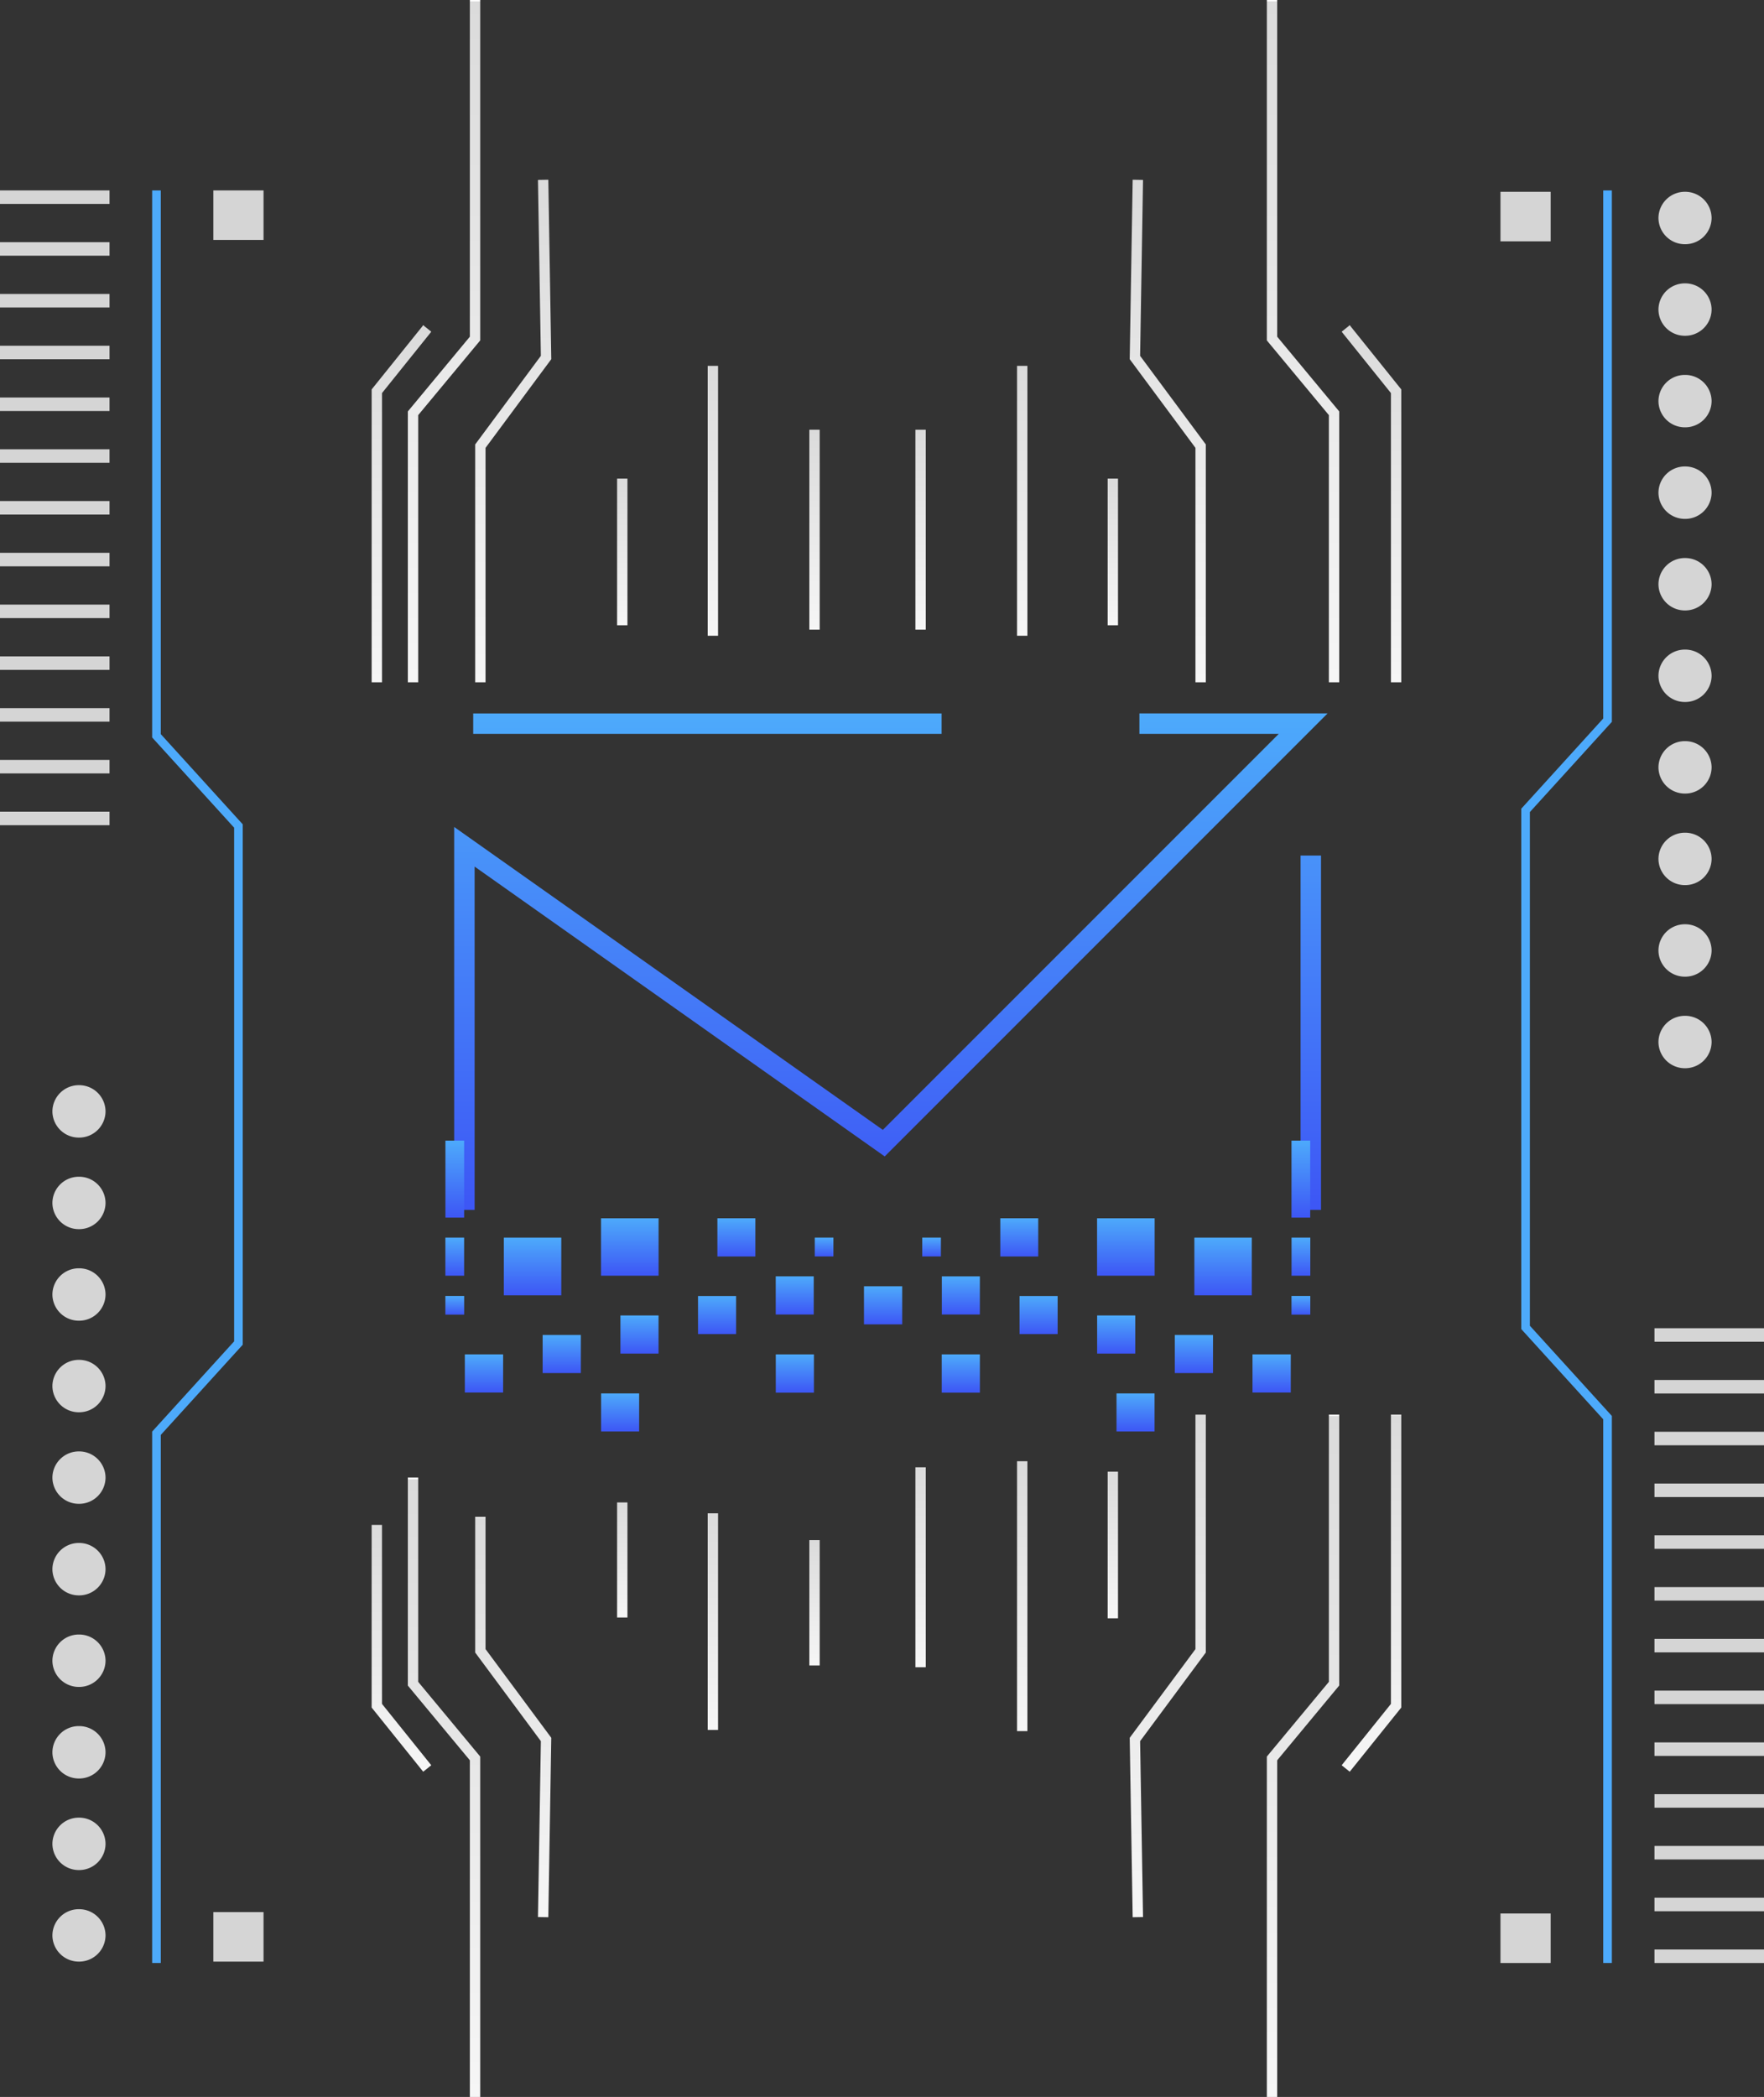 <svg xmlns="http://www.w3.org/2000/svg" xmlns:xlink="http://www.w3.org/1999/xlink" width="204.56" height="243.096" viewBox="0 0 204.56 243.096">
  <rect x="0" y="0" width="204.56" height="243.096" fill="#333333" stroke="none"/>
  <defs>
    <linearGradient id="linear-gradient" x1="0.5" x2="0.5" y2="1" gradientUnits="objectBoundingBox">
      <stop offset="0" stop-color="#f6f6f6"/>
      <stop offset="0.999" stop-color="#dbdbdb"/>
      <stop offset="1" stop-color="#fff"/>
    </linearGradient>
    <linearGradient id="linear-gradient-25" x1="0.5" x2="0.5" y2="1" gradientUnits="objectBoundingBox">
      <stop offset="0" stop-color="#4daafb"/>
      <stop offset="1" stop-color="#3d56f5"/>
    </linearGradient>
  </defs>
  <g id="Group_505" data-name="Group 505" transform="translate(-976.22 -1299.811)">
    <g id="Group_502" data-name="Group 502" transform="translate(752.502 1595.564) rotate(-90)" style="isolation: isolate">
      <path id="Line_7" data-name="Line 7" d="M1.2,23.175H0V0H1.2Z" transform="translate(222.759 331.074) rotate(-90)" fill="url(#linear-gradient)"/>
      <path id="Line_8" data-name="Line 8" d="M1.2,31.289H0V0H1.2Z" transform="translate(222.051 342.859) rotate(-90)" fill="url(#linear-gradient)"/>
      <path id="Path_1695" data-name="Path 1695" d="M8.392,79.1h-1.2V40.066L0,31.4V0H1.2V30.972l7.192,8.661Z" transform="translate(216.656 379.019) rotate(-90)" fill="url(#linear-gradient)"/>
      <path id="Path_1696" data-name="Path 1696" d="M8.48,58.257l-1.2-.02.337-20.392L0,27.574V0H1.2V27.178l7.623,10.28Z" transform="translate(216.656 363.547) rotate(-90)" fill="url(#linear-gradient)"/>
      <path id="Line_9" data-name="Line 9" d="M1.2,17H0V0H1.2Z" transform="translate(223.268 353.366) rotate(-90)" fill="url(#linear-gradient)"/>
      <path id="Path_1697" data-name="Path 1697" d="M5.978,41.392,0,33.952V0H1.2V33.529L6.914,40.64Z" transform="translate(216.657 386.215) rotate(-90)" fill="url(#linear-gradient)"/>
      <path id="Line_7-2" data-name="Line 7" d="M1.2,23.175H0V0H1.2Z" transform="translate(222.759 318.771) rotate(-90)" fill="url(#linear-gradient)"/>
      <path id="Line_8-2" data-name="Line 8" d="M1.2,31.289H0V0H1.2Z" transform="translate(222.051 306.986) rotate(-90)" fill="url(#linear-gradient)"/>
      <path id="Path_1695-2" data-name="Path 1695" d="M1.2,79.1H0V39.633l7.192-8.661V0h1.2V31.4L1.2,40.066Z" transform="translate(216.656 279.405) rotate(-90)" fill="url(#linear-gradient)"/>
      <path id="Path_1696-2" data-name="Path 1696" d="M.343,58.257,0,37.458l7.623-10.28V0h1.2V27.574L1.207,37.846l.337,20.392Z" transform="translate(216.656 287.646) rotate(-90)" fill="url(#linear-gradient)"/>
      <path id="Line_9-2" data-name="Line 9" d="M1.2,17H0V0H1.2Z" transform="translate(223.268 296.479) rotate(-90)" fill="url(#linear-gradient)"/>
      <path id="Path_1697-2" data-name="Path 1697" d="M.935,41.392,0,40.64l5.714-7.111V0h1.2V33.952Z" transform="translate(216.657 273.731) rotate(-90)" fill="url(#linear-gradient)"/>
      <path id="Line_7-3" data-name="Line 7" d="M1.2,23.175H0V0H1.2Z" transform="translate(102.475 331.074) rotate(-90)" fill="url(#linear-gradient)"/>
      <path id="Line_8-3" data-name="Line 8" d="M1.2,31.289H0V0H1.2Z" transform="translate(95.069 342.859) rotate(-90)" fill="url(#linear-gradient)"/>
      <path id="Path_1695-3" data-name="Path 1695" d="M1.2,79.1H0v-31.4L7.192,39.03V0h1.2V39.463L1.2,48.125Z" transform="translate(52.657 379.019) rotate(-90)" fill="url(#linear-gradient)"/>
      <path id="Path_1696-3" data-name="Path 1696" d="M1.2,58.257H0V30.683L7.617,20.411,7.28.02,8.48,0l.343,20.8L1.2,31.079Z" transform="translate(73.496 363.547) rotate(-90)" fill="url(#linear-gradient)"/>
      <path id="Line_9-3" data-name="Line 9" d="M1.2,17H0V0H1.2Z" transform="translate(108.144 353.366) rotate(-90)" fill="url(#linear-gradient)"/>
      <path id="Path_1697-3" data-name="Path 1697" d="M1.2,41.392H0V7.44L5.978,0l.935.752L1.2,7.863Z" transform="translate(90.361 386.215) rotate(-90)" fill="url(#linear-gradient)"/>
      <path id="Path_1700" data-name="Path 1700" d="M1.2,14.533H0V0H1.2Z" transform="translate(102.682 318.771) rotate(-90)" fill="url(#linear-gradient)"/>
      <path id="Path_1699" data-name="Path 1699" d="M1.2,25.1H0V0H1.2Z" transform="translate(95.206 306.986) rotate(-90)" fill="url(#linear-gradient)"/>
      <path id="Path_1695-4" data-name="Path 1695" d="M8.392,71.805h-1.2V48.125L0,39.463V0H1.2V39.03l7.192,8.661Z" transform="translate(52.657 279.405) rotate(-90)" fill="url(#linear-gradient)"/>
      <path id="Path_1696-4" data-name="Path 1696" d="M8.823,46.407h-1.2V31.079L0,20.8.343,0l1.2.02L1.207,20.411,8.823,30.683Z" transform="translate(73.496 287.646) rotate(-90)" fill="url(#linear-gradient)"/>
      <path id="Path_1698" data-name="Path 1698" d="M1.2,13.336H0V0H1.2Z" transform="translate(108.239 296.479) rotate(-90)" fill="url(#linear-gradient)"/>
      <path id="Path_1697-4" data-name="Path 1697" d="M6.914,28.613h-1.2V7.863L0,.752.935,0,6.914,7.44Z" transform="translate(90.361 273.73) rotate(-90)" fill="url(#linear-gradient)"/>
    </g>
    <g id="Group_503" data-name="Group 503" transform="translate(976.22 1301.471)" style="isolation: isolate">
      <g id="Group_408" data-name="Group 408" transform="translate(24.739 20.414)">
        <rect id="Rectangle_293" data-name="Rectangle 293" width="5.822" height="5.741" fill="#d5d5d5"/>
      </g>
      <g id="Group_410" data-name="Group 410" transform="translate(24.739 220.004)">
        <rect id="Rectangle_295" data-name="Rectangle 295" width="5.822" height="5.741" fill="#d5d5d5"/>
      </g>
      <g id="Group_436" data-name="Group 436" transform="translate(0 20.414)">
        <g id="Group_423" data-name="Group 423" transform="translate(0 72.023)">
          <rect id="Rectangle_296" data-name="Rectangle 296" width="1.566" height="12.702" transform="translate(0 1.566) rotate(-90)" fill="#d5d5d5"/>
        </g>
        <g id="Group_424" data-name="Group 424" transform="translate(0 66.021)">
          <rect id="Rectangle_297" data-name="Rectangle 297" width="1.566" height="12.702" transform="translate(0 1.566) rotate(-90)" fill="#d5d5d5"/>
        </g>
        <g id="Group_425" data-name="Group 425" transform="translate(0 60.019)">
          <rect id="Rectangle_298" data-name="Rectangle 298" width="1.566" height="12.702" transform="translate(0 1.566) rotate(-90)" fill="#d5d5d5"/>
        </g>
        <g id="Group_426" data-name="Group 426" transform="translate(0 54.017)">
          <rect id="Rectangle_299" data-name="Rectangle 299" width="1.566" height="12.702" transform="translate(0 1.566) rotate(-90)" fill="#d5d5d5"/>
        </g>
        <g id="Group_427" data-name="Group 427" transform="translate(0 48.015)">
          <rect id="Rectangle_300" data-name="Rectangle 300" width="1.566" height="12.702" transform="translate(0 1.566) rotate(-90)" fill="#d5d5d5"/>
        </g>
        <g id="Group_428" data-name="Group 428" transform="translate(0 42.013)">
          <rect id="Rectangle_301" data-name="Rectangle 301" width="1.566" height="12.702" transform="translate(0 1.566) rotate(-90)" fill="#d5d5d5"/>
        </g>
        <g id="Group_429" data-name="Group 429" transform="translate(0 36.011)">
          <rect id="Rectangle_302" data-name="Rectangle 302" width="1.566" height="12.702" transform="translate(0 1.566) rotate(-90)" fill="#d5d5d5"/>
        </g>
        <g id="Group_430" data-name="Group 430" transform="translate(0 30.01)">
          <rect id="Rectangle_303" data-name="Rectangle 303" width="1.566" height="12.702" transform="translate(0 1.566) rotate(-90)" fill="#d5d5d5"/>
        </g>
        <g id="Group_431" data-name="Group 431" transform="translate(0 24.008)">
          <rect id="Rectangle_304" data-name="Rectangle 304" width="1.566" height="12.702" transform="translate(0 1.566) rotate(-90)" fill="#d5d5d5"/>
        </g>
        <g id="Group_432" data-name="Group 432" transform="translate(0 18.006)">
          <rect id="Rectangle_305" data-name="Rectangle 305" width="1.566" height="12.702" transform="translate(0 1.566) rotate(-90)" fill="#d5d5d5"/>
        </g>
        <g id="Group_433" data-name="Group 433" transform="translate(0 12.004)">
          <rect id="Rectangle_306" data-name="Rectangle 306" width="1.566" height="12.702" transform="translate(0 1.566) rotate(-90)" fill="#d5d5d5"/>
        </g>
        <g id="Group_434" data-name="Group 434" transform="translate(0 6.002)">
          <rect id="Rectangle_307" data-name="Rectangle 307" width="1.566" height="12.702" transform="translate(0 1.566) rotate(-90)" fill="#d5d5d5"/>
        </g>
        <g id="Group_435" data-name="Group 435" transform="translate(0 0)">
          <rect id="Rectangle_308" data-name="Rectangle 308" width="1.566" height="12.702" transform="translate(0 1.566) rotate(-90)" fill="#d5d5d5"/>
        </g>
      </g>
      <g id="Group_447" data-name="Group 447" transform="translate(6.077 124.142)">
        <g id="Group_437" data-name="Group 437" transform="translate(0 95.526)">
          <path id="Path_1440" data-name="Path 1440" d="M0,3.038A3.06,3.06,0,0,1,3.081,0a3.06,3.06,0,0,1,3.08,3.038,3.06,3.06,0,0,1-3.08,3.038A3.06,3.06,0,0,1,0,3.038Z" fill="#d5d5d5"/>
        </g>
        <g id="Group_438" data-name="Group 438" transform="translate(0 84.912)">
          <path id="Path_1441" data-name="Path 1441" d="M0,3.038A3.06,3.06,0,0,1,3.081,0a3.06,3.06,0,0,1,3.08,3.038,3.059,3.059,0,0,1-3.08,3.038A3.06,3.06,0,0,1,0,3.038Z" fill="#d5d5d5"/>
        </g>
        <g id="Group_439" data-name="Group 439" transform="translate(0 74.299)">
          <path id="Path_1442" data-name="Path 1442" d="M0,3.037A3.059,3.059,0,0,1,3.081,0a3.059,3.059,0,0,1,3.08,3.037,3.059,3.059,0,0,1-3.08,3.038A3.06,3.06,0,0,1,0,3.037Z" fill="#d5d5d5"/>
        </g>
        <g id="Group_440" data-name="Group 440" transform="translate(0 63.684)">
          <path id="Path_1443" data-name="Path 1443" d="M0,3.038A3.06,3.06,0,0,1,3.081,0a3.059,3.059,0,0,1,3.08,3.038,3.06,3.06,0,0,1-3.08,3.038A3.06,3.06,0,0,1,0,3.038Z" fill="#d5d5d5"/>
        </g>
        <g id="Group_441" data-name="Group 441" transform="translate(0 53.07)">
          <path id="Path_1444" data-name="Path 1444" d="M0,3.038A3.06,3.06,0,0,1,3.081,0a3.06,3.06,0,0,1,3.08,3.038,3.06,3.06,0,0,1-3.08,3.038A3.06,3.06,0,0,1,0,3.038Z" fill="#d5d5d5"/>
        </g>
        <g id="Group_442" data-name="Group 442" transform="translate(0 42.456)">
          <path id="Path_1445" data-name="Path 1445" d="M0,3.038A3.06,3.06,0,0,1,3.081,0a3.06,3.06,0,0,1,3.08,3.038,3.059,3.059,0,0,1-3.08,3.038A3.06,3.06,0,0,1,0,3.038Z" fill="#d5d5d5"/>
        </g>
        <g id="Group_443" data-name="Group 443" transform="translate(0 31.842)">
          <path id="Path_1446" data-name="Path 1446" d="M0,3.038A3.06,3.06,0,0,1,3.081,0a3.06,3.06,0,0,1,3.08,3.038,3.059,3.059,0,0,1-3.08,3.038A3.06,3.06,0,0,1,0,3.038Z" fill="#d5d5d5"/>
        </g>
        <g id="Group_444" data-name="Group 444" transform="translate(0 21.228)">
          <path id="Path_1447" data-name="Path 1447" d="M0,3.038A3.06,3.06,0,0,1,3.081,0a3.059,3.059,0,0,1,3.08,3.038,3.059,3.059,0,0,1-3.08,3.037A3.059,3.059,0,0,1,0,3.038Z" transform="translate(0 0)" fill="#d5d5d5"/>
        </g>
        <g id="Group_445" data-name="Group 445" transform="translate(0 10.614)">
          <path id="Path_1448" data-name="Path 1448" d="M0,3.038A3.06,3.06,0,0,1,3.081,0a3.059,3.059,0,0,1,3.08,3.038,3.06,3.06,0,0,1-3.08,3.038A3.06,3.06,0,0,1,0,3.038Z" fill="#d5d5d5"/>
        </g>
        <g id="Group_446" data-name="Group 446">
          <path id="Path_1449" data-name="Path 1449" d="M0,3.038A3.06,3.06,0,0,1,3.081,0a3.06,3.06,0,0,1,3.08,3.038,3.06,3.06,0,0,1-3.08,3.038A3.06,3.06,0,0,1,0,3.038Z" fill="#d5d5d5"/>
        </g>
      </g>
      <path id="Path_1694" data-name="Path 1694" d="M0,0V63.224L9.506,73.683V133.62L0,144.079v61.413" transform="translate(18.144 20.414)" fill="none" stroke="#4daafb" stroke-width="1"/>
    </g>
    <g id="Group_504" data-name="Group 504" transform="translate(1150.22 1321.885)" style="isolation: isolate">
      <g id="Group_408-2" data-name="Group 408" transform="translate(0 199.751)">
        <rect id="Rectangle_293-2" data-name="Rectangle 293" width="5.822" height="5.741" fill="#d5d5d5"/>
      </g>
      <g id="Group_410-2" data-name="Group 410" transform="translate(0 0.161)">
        <rect id="Rectangle_295-2" data-name="Rectangle 295" width="5.822" height="5.741" fill="#d5d5d5"/>
      </g>
      <g id="Group_436-2" data-name="Group 436" transform="translate(17.858 131.903)">
        <g id="Group_423-2" data-name="Group 423" transform="translate(0 0)">
          <rect id="Rectangle_296-2" data-name="Rectangle 296" width="1.566" height="12.702" transform="translate(12.702) rotate(90)" fill="#d5d5d5"/>
        </g>
        <g id="Group_424-2" data-name="Group 424" transform="translate(0 6.002)">
          <rect id="Rectangle_297-2" data-name="Rectangle 297" width="1.566" height="12.702" transform="translate(12.702) rotate(90)" fill="#d5d5d5"/>
        </g>
        <g id="Group_425-2" data-name="Group 425" transform="translate(0 12.004)">
          <rect id="Rectangle_298-2" data-name="Rectangle 298" width="1.566" height="12.702" transform="translate(12.702) rotate(90)" fill="#d5d5d5"/>
        </g>
        <g id="Group_426-2" data-name="Group 426" transform="translate(0 18.006)">
          <rect id="Rectangle_299-2" data-name="Rectangle 299" width="1.566" height="12.702" transform="translate(12.702) rotate(90)" fill="#d5d5d5"/>
        </g>
        <g id="Group_427-2" data-name="Group 427" transform="translate(0 24.008)">
          <rect id="Rectangle_300-2" data-name="Rectangle 300" width="1.566" height="12.702" transform="translate(12.702) rotate(90)" fill="#d5d5d5"/>
        </g>
        <g id="Group_428-2" data-name="Group 428" transform="translate(0 30.01)">
          <rect id="Rectangle_301-2" data-name="Rectangle 301" width="1.566" height="12.702" transform="translate(12.702) rotate(90)" fill="#d5d5d5"/>
        </g>
        <g id="Group_429-2" data-name="Group 429" transform="translate(0 36.011)">
          <rect id="Rectangle_302-2" data-name="Rectangle 302" width="1.566" height="12.702" transform="translate(12.702) rotate(90)" fill="#d5d5d5"/>
        </g>
        <g id="Group_430-2" data-name="Group 430" transform="translate(0 42.013)">
          <rect id="Rectangle_303-2" data-name="Rectangle 303" width="1.566" height="12.702" transform="translate(12.702) rotate(90)" fill="#d5d5d5"/>
        </g>
        <g id="Group_431-2" data-name="Group 431" transform="translate(0 48.015)">
          <rect id="Rectangle_304-2" data-name="Rectangle 304" width="1.566" height="12.702" transform="translate(12.702) rotate(90)" fill="#d5d5d5"/>
        </g>
        <g id="Group_432-2" data-name="Group 432" transform="translate(0 54.017)">
          <rect id="Rectangle_305-2" data-name="Rectangle 305" width="1.566" height="12.702" transform="translate(12.702) rotate(90)" fill="#d5d5d5"/>
        </g>
        <g id="Group_433-2" data-name="Group 433" transform="translate(0 60.019)">
          <rect id="Rectangle_306-2" data-name="Rectangle 306" width="1.566" height="12.702" transform="translate(12.702) rotate(90)" fill="#d5d5d5"/>
        </g>
        <g id="Group_434-2" data-name="Group 434" transform="translate(0 66.021)">
          <rect id="Rectangle_307-2" data-name="Rectangle 307" width="1.566" height="12.702" transform="translate(12.702) rotate(90)" fill="#d5d5d5"/>
        </g>
        <g id="Group_435-2" data-name="Group 435" transform="translate(0 72.023)">
          <rect id="Rectangle_308-2" data-name="Rectangle 308" width="1.566" height="12.702" transform="translate(12.702) rotate(90)" fill="#d5d5d5"/>
        </g>
      </g>
      <g id="Group_447-2" data-name="Group 447" transform="translate(18.321 0.161)">
        <g id="Group_437-2" data-name="Group 437" transform="translate(0 0)">
          <path id="Path_1440-2" data-name="Path 1440" d="M6.162,3.038A3.06,3.06,0,0,1,3.08,6.076,3.06,3.06,0,0,1,0,3.038,3.06,3.06,0,0,1,3.08,0,3.06,3.06,0,0,1,6.162,3.038Z" fill="#d5d5d5"/>
        </g>
        <g id="Group_438-2" data-name="Group 438" transform="translate(0 10.614)">
          <path id="Path_1441-2" data-name="Path 1441" d="M6.162,3.038A3.06,3.06,0,0,1,3.08,6.076,3.06,3.06,0,0,1,0,3.038,3.059,3.059,0,0,1,3.08,0,3.06,3.06,0,0,1,6.162,3.038Z" fill="#d5d5d5"/>
        </g>
        <g id="Group_439-2" data-name="Group 439" transform="translate(0 21.228)">
          <path id="Path_1442-2" data-name="Path 1442" d="M6.162,3.038A3.059,3.059,0,0,1,3.08,6.075,3.059,3.059,0,0,1,0,3.038,3.059,3.059,0,0,1,3.08,0,3.06,3.06,0,0,1,6.162,3.038Z" fill="#d5d5d5"/>
        </g>
        <g id="Group_440-2" data-name="Group 440" transform="translate(0 31.842)">
          <path id="Path_1443-2" data-name="Path 1443" d="M6.162,3.038A3.06,3.06,0,0,1,3.08,6.076,3.059,3.059,0,0,1,0,3.038,3.06,3.06,0,0,1,3.08,0,3.06,3.06,0,0,1,6.162,3.038Z" fill="#d5d5d5"/>
        </g>
        <g id="Group_441-2" data-name="Group 441" transform="translate(0 42.456)">
          <path id="Path_1444-2" data-name="Path 1444" d="M6.162,3.038A3.06,3.06,0,0,1,3.08,6.076,3.06,3.06,0,0,1,0,3.038,3.06,3.06,0,0,1,3.08,0,3.06,3.06,0,0,1,6.162,3.038Z" fill="#d5d5d5"/>
        </g>
        <g id="Group_442-2" data-name="Group 442" transform="translate(0 53.07)">
          <path id="Path_1445-2" data-name="Path 1445" d="M6.162,3.038A3.06,3.06,0,0,1,3.08,6.076,3.06,3.06,0,0,1,0,3.038,3.059,3.059,0,0,1,3.08,0,3.06,3.06,0,0,1,6.162,3.038Z" fill="#d5d5d5"/>
        </g>
        <g id="Group_443-2" data-name="Group 443" transform="translate(0 63.684)">
          <path id="Path_1446-2" data-name="Path 1446" d="M6.162,3.038A3.06,3.06,0,0,1,3.08,6.076,3.06,3.06,0,0,1,0,3.038,3.059,3.059,0,0,1,3.08,0,3.06,3.06,0,0,1,6.162,3.038Z" fill="#d5d5d5"/>
        </g>
        <g id="Group_444-2" data-name="Group 444" transform="translate(0 74.299)">
          <path id="Path_1447-2" data-name="Path 1447" d="M6.162,3.037A3.06,3.06,0,0,1,3.08,6.075,3.059,3.059,0,0,1,0,3.037,3.059,3.059,0,0,1,3.08,0,3.059,3.059,0,0,1,6.162,3.037Z" fill="#d5d5d5"/>
        </g>
        <g id="Group_445-2" data-name="Group 445" transform="translate(0 84.912)">
          <path id="Path_1448-2" data-name="Path 1448" d="M6.162,3.038A3.06,3.06,0,0,1,3.08,6.076,3.059,3.059,0,0,1,0,3.038,3.06,3.06,0,0,1,3.08,0,3.06,3.06,0,0,1,6.162,3.038Z" fill="#d5d5d5"/>
        </g>
        <g id="Group_446-2" data-name="Group 446" transform="translate(0 95.526)">
          <path id="Path_1449-2" data-name="Path 1449" d="M6.162,3.038A3.06,3.06,0,0,1,3.08,6.076,3.06,3.06,0,0,1,0,3.038,3.06,3.06,0,0,1,3.08,0,3.06,3.06,0,0,1,6.162,3.038Z" fill="#d5d5d5"/>
        </g>
      </g>
      <path id="Path_1694-2" data-name="Path 1694" d="M9.506,205.492V142.268L0,131.809V71.872L9.506,61.413V0" transform="translate(2.911 0)" fill="none" stroke="#4daafb" stroke-width="1"/>
    </g>
    <g id="Group_501" data-name="Group 501" transform="translate(1171.567 977.072)">
      <path id="Subtraction_3" data-name="Subtraction 3" d="M-44.557,463V421.923h2.369V463Zm-98.152,0V418.607L-93,453.723l45.917-45.911H-63.247v-2.369h21.821L-92.783,456.8l-47.556-33.6V463Zm2.207-55.184v-2.369h54.316v2.369Z" transform="translate(0.03 0)" fill="url(#linear-gradient-25)"/>
      <g id="Group_500" data-name="Group 500" transform="translate(-143.702 454.969)">
        <g id="Group_498" data-name="Group 498">
          <path id="Path_1904" data-name="Path 1904" d="M-119.509,462.242V468.9h-6.677v-6.657Z" transform="translate(144.236 -453.239)" fill="url(#linear-gradient-25)"/>
          <path id="Path_1905" data-name="Path 1905" d="M-130.458,471.109h-6.662v-6.688h6.662Z" transform="translate(143.902 -453.173)" fill="url(#linear-gradient-25)"/>
          <path id="Path_1906" data-name="Path 1906" d="M-124,473.173h4.42v4.421H-124Z" transform="translate(144.302 -452.906)" fill="url(#linear-gradient-25)"/>
          <path id="Path_1907" data-name="Path 1907" d="M-106.522,468.773h4.407V473.2h-4.407Z" transform="translate(144.834 -453.04)" fill="url(#linear-gradient-25)"/>
          <path id="Path_1908" data-name="Path 1908" d="M-110.851,470.988V475.4h-4.417v-4.411Z" transform="translate(144.568 -452.973)" fill="url(#linear-gradient-25)"/>
          <path id="Path_1909" data-name="Path 1909" d="M-137.07,477.552v4.425h-4.44v-4.425Z" transform="translate(143.769 -452.773)" fill="url(#linear-gradient-25)"/>
          <path id="Path_1910" data-name="Path 1910" d="M-106.517,477.554h4.422v4.438h-4.422Z" transform="translate(144.835 -452.773)" fill="url(#linear-gradient-25)"/>
          <path id="Path_1911" data-name="Path 1911" d="M-143.694,453.505h2.17v8.926h-2.17Z" transform="translate(143.702 -453.505)" fill="url(#linear-gradient-25)"/>
          <path id="Path_1913" data-name="Path 1913" d="M-108.687,466.671h-4.4V462.24h4.4Z" transform="translate(144.634 -453.239)" fill="url(#linear-gradient-25)"/>
          <path id="Path_1914" data-name="Path 1914" d="M-132.753,479.786v-4.417h4.431v4.417Z" transform="translate(144.035 -452.839)" fill="url(#linear-gradient-25)"/>
          <path id="Path_1915" data-name="Path 1915" d="M-121.764,481.946v4.412h-4.412v-4.412Z" transform="translate(144.236 -452.639)" fill="url(#linear-gradient-25)"/>
          <path id="Path_1917" data-name="Path 1917" d="M-143.7,464.419h2.175v4.415H-143.7Z" transform="translate(143.702 -453.173)" fill="url(#linear-gradient-25)"/>
          <path id="Path_1918" data-name="Path 1918" d="M-99.967,464.418V466.6h-2.164v-2.181Z" transform="translate(144.968 -453.173)" fill="url(#linear-gradient-25)"/>
          <path id="Path_1919" data-name="Path 1919" d="M-143.7,470.982h2.18v2.164h-2.18Z" transform="translate(143.702 -452.973)" fill="url(#linear-gradient-25)"/>
        </g>
        <g id="Group_499" data-name="Group 499" transform="translate(48.545)">
          <path id="Path_1904-2" data-name="Path 1904-2" d="M-70.361,462.242V468.9h6.677v-6.657Z" transform="translate(97.391 -453.239)" fill="url(#linear-gradient-25)"/>
          <path id="Path_1905-2" data-name="Path 1905-2" d="M-59.412,471.109h6.662v-6.688h-6.662Z" transform="translate(97.724 -453.173)" fill="url(#linear-gradient-25)"/>
          <path id="Path_1906-2" data-name="Path 1906-2" d="M-65.933,473.173h-4.42v4.421h4.42Z" transform="translate(97.391 -452.906)" fill="url(#linear-gradient-25)"/>
          <path id="Path_1907-2" data-name="Path 1907-2" d="M-83.419,468.773H-87.83V473.2h4.407Z" transform="translate(96.859 -453.04)" fill="url(#linear-gradient-25)"/>
          <path id="Path_1908-2" data-name="Path 1908-2" d="M-79.085,470.988V475.4h4.417v-4.411Z" transform="translate(97.125 -452.973)" fill="url(#linear-gradient-25)"/>
          <path id="Path_1909-2" data-name="Path 1909-2" d="M-52.869,477.552v4.425h4.437v-4.425Z" transform="translate(97.924 -452.773)" fill="url(#linear-gradient-25)"/>
          <path id="Path_1910-2" data-name="Path 1910-2" d="M-83.419,477.553h-4.422v4.438h4.422Z" transform="translate(96.859 -452.773)" fill="url(#linear-gradient-25)"/>
          <path id="Path_1911-2" data-name="Path 1911-2" d="M-46.31,453.505h-2.17v8.926h2.17Z" transform="translate(98.057 -453.505)" fill="url(#linear-gradient-25)"/>
          <path id="Path_1913-2" data-name="Path 1913-2" d="M-81.251,466.671h4.4V462.24h-4.4Z" transform="translate(97.059 -453.239)" fill="url(#linear-gradient-25)"/>
          <path id="Path_1914-2" data-name="Path 1914-2" d="M-57.183,479.786v-4.417h-4.431v4.417Z" transform="translate(97.657 -452.839)" fill="url(#linear-gradient-25)"/>
          <path id="Path_1921" data-name="Path 1921" d="M-92.161,474.307V469.89h-4.431v4.417Z" transform="translate(96.592 -453.006)" fill="url(#linear-gradient-25)"/>
          <path id="Path_1915-2" data-name="Path 1915-2" d="M-68.173,481.946v4.412h4.412v-4.412Z" transform="translate(97.458 -452.639)" fill="url(#linear-gradient-25)"/>
          <path id="Path_1917-2" data-name="Path 1917-2" d="M-46.3,464.419h-2.175v4.415H-46.3Z" transform="translate(98.058 -453.173)" fill="url(#linear-gradient-25)"/>
          <path id="Path_1918-2" data-name="Path 1918-2" d="M-90.036,464.418V466.6h2.164v-2.181Z" transform="translate(96.792 -453.173)" fill="url(#linear-gradient-25)"/>
          <path id="Path_1919-2" data-name="Path 1919-2" d="M-46.3,470.982h-2.18v2.164h2.18Z" transform="translate(98.057 -452.973)" fill="url(#linear-gradient-25)"/>
        </g>
      </g>
    </g>
  </g>
</svg>

